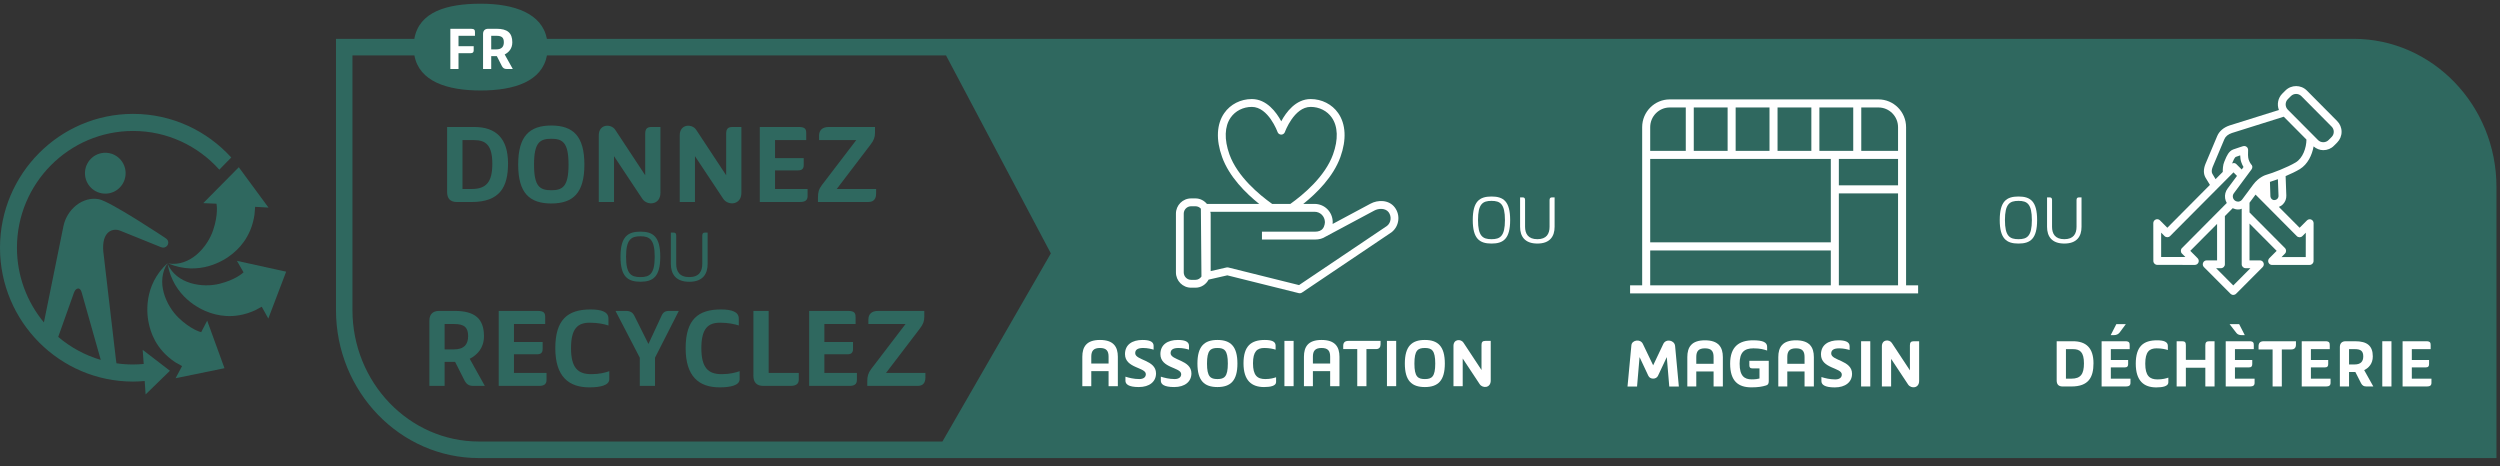 <svg width="295" height="55" viewBox="0 0 295 55" fill="none" xmlns="http://www.w3.org/2000/svg">
<rect x="0" y="0" width="295" height="55" fill="#333333" stroke="none"/>
<g clip-path="url(#clip0_47_1462)">
<path d="M277.719 4.583H64.536C63.953 1.578 60.693 0.438 56.719 0.438C52.724 0.438 49.448 1.391 48.891 4.583H39.646V36.578C39.646 46.214 47.214 54.052 56.51 54.052H294.583V22.057C294.583 12.422 287.016 4.583 277.719 4.583ZM111.208 52.099H56.51C48.281 52.099 41.589 45.135 41.589 36.578V6.536H48.896C49.469 9.604 52.734 10.677 56.719 10.677C60.698 10.677 63.964 9.604 64.542 6.536H111.63L124 29.901" fill="#2F685F"/>
<path d="M54.104 6.276V8.141H53.141V3.396H55.573C55.984 3.396 56.047 3.542 56.047 3.802V4.224H54.104V5.448H55.896V5.938C55.896 6.151 55.802 6.276 55.542 6.276" fill="white"/>
<path d="M58.604 3.396C59.87 3.396 60.453 3.88 60.453 4.99C60.453 5.745 60.031 6.177 59.552 6.427L60.51 8.141H59.792C59.516 8.141 59.359 8.047 59.229 7.807L58.625 6.62H57.964V8.141H57V4.005C57 3.62 57.219 3.396 57.609 3.396H58.604ZM57.964 5.828H58.552C59.198 5.828 59.453 5.51 59.453 4.99C59.453 4.432 59.208 4.224 58.568 4.224H57.964" fill="white"/>
<path d="M19.797 31.026C18.323 33.203 19.578 36.073 21.099 37.526C22.484 38.849 23.599 39.161 23.739 39.198L24.448 37.839L26.489 43.448L20.719 44.63L21.484 43.198L20.703 42.76C18.276 41.172 17.76 39.005 17.594 38.328C17.302 37.167 16.87 33.688 19.797 31.026Z" fill="#2F685F"/>
<path d="M19.771 31.12C20.818 33.531 23.901 34 25.932 33.479C27.739 33.021 28.594 32.271 28.739 32.135L28.734 32.125L27.958 30.781L33.766 32.057L31.661 37.589L30.885 36.193L30.125 36.604C27.489 37.823 25.396 37.109 24.739 36.891C23.609 36.516 20.453 35.026 19.771 31.12Z" fill="#2F685F"/>
<path d="M30.036 25.287C29.63 28.177 27.901 29.562 27.364 30C26.437 30.755 23.489 32.62 19.849 31.088C22.443 31.505 24.489 29.151 25.156 27.146C25.755 25.354 25.578 24.213 25.547 24.042L25.526 24.037L23.984 23.969L28.177 19.734L31.682 24.495L30.104 24.406" fill="#2F685F"/>
<path d="M12.427 22.849C11.099 22.849 10.026 21.771 10.026 20.438C10.026 19.104 11.099 18.026 12.427 18.026C13.75 18.026 14.823 19.104 14.823 20.438C14.823 21.771 13.75 22.849 12.427 22.849Z" fill="#2F685F"/>
<path d="M15.703 13.438C7.047 13.438 0 20.526 0 29.234C0 37.943 7.047 45.026 15.703 45.026C16.167 45.026 16.625 44.995 17.073 44.958L17.182 46.542L20.052 43.75L16.838 41.281L16.958 42.948C16.547 42.984 16.125 43.01 15.703 43.01C15.037 43.01 14.385 42.964 13.745 42.87L13.682 42.448L12.188 29.662C11.984 27.25 13.354 26.865 14.203 27.229L18.963 29.151C19.51 29.385 19.771 28.927 19.771 28.927C19.771 28.927 20.078 28.448 19.531 28.094C19.531 28.094 13.037 23.766 11.656 23.505C9.766 23.151 7.896 24.688 7.484 26.693L5.182 38.047C3.198 35.656 2 32.583 2 29.234C2 21.635 8.146 15.453 15.703 15.453C19.74 15.453 23.37 17.219 25.88 20.021L27.287 18.583C24.417 15.427 20.287 13.438 15.703 13.438ZM8.714 34.573C8.917 34.01 9.224 34.042 9.224 34.042C9.224 34.042 9.5 33.984 9.651 34.552L11.891 42.469C10.026 41.922 8.318 40.984 6.87 39.755" fill="#2F685F"/>
<path d="M176 28.74C174.588 28.74 173.786 28.172 173.786 25.969C173.786 23.75 174.588 23.188 176 23.188C177.406 23.188 178.198 23.75 178.198 25.969C178.198 28.172 177.406 28.74 176 28.74ZM176 23.703C174.958 23.703 174.406 24.057 174.406 25.969C174.406 27.87 174.958 28.224 176 28.224C177.026 28.224 177.583 27.87 177.583 25.969C177.583 24.057 177.026 23.703 176 23.703Z" fill="white"/>
<path d="M179.37 26.766V23.292H179.682C179.88 23.292 179.958 23.385 179.958 23.62V26.755C179.958 27.578 180.318 28.224 181.411 28.224C182.505 28.224 182.849 27.578 182.849 26.755V23.62C182.849 23.385 182.937 23.292 183.135 23.292H183.443V26.766C183.443 27.901 182.885 28.739 181.411 28.739C179.932 28.739 179.37 27.901 179.37 26.766Z" fill="white"/>
<path d="M238.182 28.74C236.766 28.74 235.969 28.172 235.969 25.969C235.969 23.75 236.766 23.188 238.182 23.188C239.589 23.188 240.38 23.75 240.38 25.969C240.38 28.172 239.589 28.74 238.182 28.74ZM238.182 23.703C237.141 23.703 236.583 24.057 236.583 25.969C236.583 27.87 237.141 28.224 238.182 28.224C239.208 28.224 239.76 27.87 239.76 25.969C239.76 24.057 239.208 23.703 238.182 23.703Z" fill="white"/>
<path d="M241.552 26.766V23.292H241.865C242.062 23.292 242.141 23.385 242.141 23.62V26.755C242.141 27.578 242.495 28.224 243.588 28.224C244.682 28.224 245.031 27.578 245.031 26.755V23.62C245.031 23.385 245.12 23.292 245.318 23.292H245.62V26.766C245.62 27.901 245.068 28.739 243.588 28.739C242.115 28.739 241.552 27.901 241.552 26.766Z" fill="white"/>
<path d="M275.781 14.281L272.208 10.682C271.51 9.984 270.375 9.984 269.677 10.682L269.307 11.052C268.792 11.573 268.661 12.333 268.911 12.979L263.078 14.807C262.38 15.047 261.88 15.474 261.635 16.042C261.521 16.307 260.245 19.338 260.24 19.354C259.995 19.974 260 20.516 260.25 20.958C260.385 21.193 260.604 21.557 260.771 21.818L255.745 26.875L254.875 26C254.745 25.87 254.547 25.828 254.375 25.901C254.203 25.974 254.089 26.141 254.089 26.328L254.094 30.792C254.094 31.047 254.302 31.255 254.557 31.255L258.99 31.26C259.177 31.26 259.344 31.146 259.417 30.974C259.49 30.797 259.448 30.599 259.318 30.469L258.453 29.599L261.615 26.422V30.724H260.385C260.203 30.724 260.031 30.833 259.964 31.01C259.891 31.182 259.927 31.38 260.062 31.516L263.203 34.667C263.292 34.755 263.406 34.802 263.526 34.802C263.646 34.802 263.766 34.755 263.854 34.667L266.995 31.516C267.125 31.38 267.167 31.182 267.094 31.01C267.021 30.833 266.854 30.724 266.667 30.724H265.443V26.38L268.646 29.599L267.776 30.474C267.646 30.604 267.609 30.807 267.677 30.979C267.75 31.156 267.922 31.266 268.104 31.266L272.542 31.26C272.797 31.26 273 31.052 273 30.797L273.005 26.338C273.005 26.146 272.896 25.979 272.724 25.906C272.552 25.833 272.349 25.88 272.219 26.01L271.354 26.875L268.906 24.417C269.094 24.344 269.266 24.234 269.406 24.083C269.667 23.812 269.797 23.453 269.786 23.078L269.703 20.781C270.312 20.521 270.932 20.229 271.385 19.953C272.307 19.385 272.823 18.307 273.005 17.276C273.328 17.552 273.724 17.719 274.151 17.719C274.625 17.719 275.078 17.536 275.411 17.193L275.781 16.823C276.12 16.484 276.307 16.031 276.307 15.552C276.307 15.073 276.12 14.62 275.781 14.281ZM264.521 20L263.875 19.354C263.74 19.219 263.552 19.219 263.385 19.286L263.411 19.229C263.505 18.995 263.687 18.562 263.833 18.51C263.979 18.458 264.167 18.396 264.344 18.333C264.354 18.599 264.385 18.891 264.464 19.12C264.542 19.359 264.646 19.562 264.734 19.708L264.521 20ZM257.474 29.927L257.875 30.328H255.016V27.453L255.417 27.859C255.599 28.036 255.891 28.036 256.068 27.859L263.552 20.338L263.964 20.755L262.854 22.25C262.609 22.578 262.505 22.984 262.562 23.391C262.594 23.594 262.661 23.786 262.76 23.953L257.474 29.271C257.385 29.354 257.339 29.474 257.339 29.599C257.339 29.724 257.385 29.838 257.474 29.927ZM265.552 31.646L263.526 33.682L261.5 31.646H262.073C262.328 31.646 262.536 31.443 262.536 31.188V25.495L263.458 24.568C263.656 24.656 263.865 24.719 264.078 24.719C264.156 24.719 264.229 24.713 264.302 24.703C264.38 24.693 264.448 24.651 264.521 24.625V31.188C264.521 31.443 264.729 31.646 264.984 31.646H265.552ZM271.677 27.864L272.083 27.458L272.078 30.333L269.219 30.338L269.625 29.927C269.802 29.75 269.802 29.453 269.625 29.271L265.443 25.068V23.922L266.156 22.963L271.026 27.864C271.208 28.042 271.5 28.042 271.677 27.864ZM268.865 23.109C268.87 23.234 268.823 23.359 268.734 23.453C268.651 23.542 268.531 23.599 268.401 23.604C268.151 23.646 267.917 23.406 267.906 23.141L267.854 21.463C268.089 21.396 268.411 21.286 268.792 21.146L268.865 23.109ZM270.906 19.156C269.927 19.75 268.068 20.453 267.51 20.599C267.292 20.656 266.536 20.906 265.875 21.786L264.573 23.542C264.474 23.677 264.333 23.76 264.172 23.786C264.005 23.797 263.849 23.766 263.719 23.667C263.589 23.568 263.5 23.422 263.479 23.26C263.453 23.099 263.495 22.938 263.594 22.807L265.682 19.989C265.823 19.797 265.812 19.542 265.63 19.385C265.625 19.38 265.453 19.172 265.339 18.823C265.25 18.562 265.255 18.016 265.276 17.729C265.286 17.573 265.224 17.422 265.104 17.328C265.021 17.26 264.922 17.229 264.818 17.229C264.771 17.229 264.724 17.234 264.677 17.25C264.677 17.25 263.937 17.484 263.521 17.635C262.99 17.828 262.74 18.427 262.557 18.87L262.464 19.094C262.302 19.458 262.281 19.979 262.286 20.286L261.437 21.141C261.302 20.922 261.151 20.672 261.057 20.505C260.948 20.312 260.964 20.042 261.094 19.703C261.094 19.703 262.365 16.682 262.479 16.417C262.62 16.088 262.922 15.844 263.37 15.693L269.484 13.771L271.521 15.823L272.161 16.469C272.151 17.458 271.734 18.651 270.906 19.156ZM275.13 16.167L274.76 16.536C274.432 16.864 273.865 16.864 273.536 16.536L272.948 15.943L269.958 12.938C269.625 12.594 269.625 12.047 269.958 11.708L270.328 11.338C270.667 11 271.214 11 271.557 11.338L275.13 14.938C275.292 15.099 275.385 15.318 275.385 15.552C275.385 15.786 275.292 16.005 275.13 16.167Z" fill="white"/>
<path d="M224.917 33.667V15.005C224.917 13.198 223.453 11.729 221.661 11.729H197.031C195.234 11.729 193.776 13.198 193.776 15.005V33.667H192.349V34.62H226.338V33.667H224.917ZM216.984 22.823H223.969V33.667H216.984V22.823ZM194.724 18.755H216.036V28.599H194.724V18.755ZM223.969 21.87H216.984V18.755H223.969V21.87ZM216.51 17.802H214.687V12.682H218.682V17.802H216.51ZM213.74 17.802H209.75V12.682H213.74V17.802ZM208.802 17.802H204.807V12.682H208.802V17.802ZM203.859 17.802H199.865V12.682H203.859V17.802ZM223.969 15.005V17.802H219.63V12.682H221.661C222.932 12.682 223.969 13.724 223.969 15.005ZM197.031 12.682H198.922V17.802H194.724V15.005C194.724 13.724 195.76 12.682 197.031 12.682ZM194.724 29.552H216.036V33.667H194.724" fill="white"/>
<path d="M53.927 23.838C53.12 23.838 52.76 23.417 52.76 22.651V14.984H55.953C58.484 14.984 59.948 16.287 59.948 19.297C59.948 22.083 58.974 23.838 55.635 23.838H53.927ZM54.573 22.302H55.651C57.448 22.302 58.094 21.406 58.094 19.323C58.094 17.094 57.302 16.531 55.922 16.531H54.573" fill="#2F685F"/>
<path d="M65.057 24.01C62.469 24.01 61.146 22.766 61.146 19.422C61.146 16.068 62.469 14.812 65.057 14.812C67.63 14.812 68.958 16.068 68.958 19.422C68.958 22.766 67.63 24.01 65.057 24.01ZM65.057 16.375C63.693 16.375 63.016 16.818 63.016 19.422C63.016 22.01 63.693 22.448 65.057 22.448C66.396 22.448 67.088 22.01 67.088 19.422C67.088 16.818 66.396 16.375 65.057 16.375Z" fill="#2F685F"/>
<path d="M72.453 23.838H70.656V15.969C70.656 14.609 72.109 14.578 72.599 15.318L76.135 20.682V15.797C76.135 15.229 76.323 14.984 76.896 14.984H77.932V22.75C77.932 24.198 76.38 24.312 75.791 23.458L72.453 18.427" fill="#2F685F"/>
<path d="M82.005 23.838H80.208V15.969C80.208 14.609 81.661 14.578 82.151 15.318L85.687 20.682V15.797C85.687 15.229 85.875 14.984 86.448 14.984H87.484V22.75C87.484 24.198 85.932 24.312 85.344 23.458L82.005 18.427" fill="#2F685F"/>
<path d="M94.26 14.984C95.037 14.984 95.135 15.26 95.135 15.75V16.531H91.453V18.656H94.838V19.469C94.838 19.87 94.677 20.104 94.172 20.104H91.453V22.302H95.297V23.125C95.297 23.646 94.995 23.833 94.406 23.833H89.656V14.984" fill="#2F685F"/>
<path d="M103.25 14.984V15.662C103.25 16.156 103.135 16.531 102.745 17.037L98.734 22.302H103.38V22.854C103.38 23.401 103.151 23.833 102.474 23.833H96.521V23.287C96.521 22.693 96.62 22.318 96.995 21.823L101.036 16.531H96.651V15.995C96.651 15.375 97.036 14.984 97.786 14.984" fill="#2F685F"/>
<path d="M75.573 33.245C74.068 33.245 73.219 32.641 73.219 30.297C73.219 27.938 74.068 27.333 75.573 27.333C77.073 27.333 77.911 27.938 77.911 30.297C77.911 32.641 77.073 33.245 75.573 33.245ZM75.573 27.88C74.463 27.88 73.875 28.261 73.875 30.297C73.875 32.328 74.463 32.698 75.573 32.698C76.666 32.698 77.255 32.328 77.255 30.297C77.255 28.261 76.666 27.88 75.573 27.88Z" fill="#2F685F"/>
<path d="M79.161 31.146V27.448H79.495C79.708 27.448 79.792 27.547 79.792 27.802V31.135C79.792 32.01 80.172 32.698 81.333 32.698C82.5 32.698 82.87 32.01 82.87 31.135V27.802C82.87 27.547 82.963 27.448 83.172 27.448H83.5V31.146C83.5 32.354 82.906 33.25 81.333 33.25C79.766 33.25 79.161 32.354 79.161 31.146Z" fill="#2F685F"/>
<path d="M53.656 36.688C56.016 36.688 57.109 37.594 57.109 39.667C57.109 41.068 56.318 41.875 55.427 42.339L57.208 45.536H55.87C55.354 45.536 55.068 45.365 54.823 44.917L53.703 42.703H52.464V45.536H50.667V37.828C50.667 37.104 51.068 36.688 51.802 36.688H53.656ZM52.464 41.229H53.557C54.766 41.229 55.239 40.635 55.239 39.667C55.239 38.625 54.781 38.234 53.583 38.234H52.464" fill="#2F685F"/>
<path d="M63.453 36.688C64.229 36.688 64.333 36.964 64.333 37.453V38.234H60.646V40.359H64.031V41.172C64.031 41.573 63.87 41.807 63.37 41.807H60.646V44.005H64.49V44.828C64.49 45.349 64.187 45.536 63.599 45.536H58.849V36.688" fill="#2F685F"/>
<path d="M71.797 38.406C71.307 38.25 70.573 38.078 69.594 38.078C68.188 38.078 67.38 38.74 67.38 41.083C67.38 43.427 68.213 44.151 69.771 44.151C70.776 44.151 71.406 43.964 71.896 43.802V44.74C71.896 45.479 70.818 45.708 69.542 45.708C67.109 45.708 65.526 44.438 65.526 41.083C65.526 37.682 67.021 36.516 69.682 36.516C70.963 36.516 71.797 36.786 71.797 37.594" fill="#2F685F"/>
<path d="M73.87 36.688C74.359 36.688 74.661 36.875 74.849 37.25L76.516 40.589L78.068 37.25C78.24 36.859 78.484 36.688 78.958 36.688H80.099L77.292 42.208V45.536H75.495V42.208L72.63 36.688" fill="#2F685F"/>
<path d="M87.177 38.406C86.688 38.25 85.953 38.078 84.974 38.078C83.568 38.078 82.76 38.74 82.76 41.083C82.76 43.427 83.594 44.151 85.146 44.151C86.156 44.151 86.787 43.964 87.276 43.802V44.74C87.276 45.479 86.198 45.708 84.917 45.708C82.49 45.708 80.906 44.438 80.906 41.083C80.906 37.682 82.401 36.516 85.062 36.516C86.338 36.516 87.177 36.786 87.177 37.594" fill="#2F685F"/>
<path d="M94.255 44.005V44.797C94.255 45.318 93.906 45.536 93.286 45.536H90.083C89.276 45.536 88.901 45.115 88.901 44.323V36.688H90.703V44.005" fill="#2F685F"/>
<path d="M100.078 36.688C100.854 36.688 100.958 36.964 100.958 37.453V38.234H97.276V40.359H100.656V41.172C100.656 41.573 100.495 41.807 99.995 41.807H97.276V44.005H101.115V44.828C101.115 45.349 100.812 45.536 100.224 45.536H95.479V36.688" fill="#2F685F"/>
<path d="M109.068 36.688V37.365C109.068 37.854 108.953 38.234 108.568 38.74L104.552 44.005H109.198V44.552C109.198 45.104 108.969 45.536 108.292 45.536H102.339V44.984C102.339 44.396 102.443 44.021 102.812 43.526L106.854 38.234H102.469V37.698C102.469 37.078 102.854 36.688 103.604 36.688" fill="#2F685F"/>
<path d="M128.771 45.568H127.714V42.099C127.714 40.922 128.208 40.115 129.797 40.115C131.396 40.115 131.906 40.922 131.906 42.099V45.568H130.812V43.792H128.771V45.568ZM130.812 42.896V42.089C130.812 41.411 130.562 41.062 129.797 41.062C129.031 41.062 128.771 41.411 128.771 42.089V42.896" fill="white"/>
<path d="M136.125 41.261C135.906 41.193 135.432 41.062 134.901 41.062C134.286 41.062 133.953 41.245 133.953 41.672C133.953 42.536 136.411 42.448 136.411 44.062C136.411 45.042 135.63 45.672 134.38 45.672C133.141 45.672 132.802 45.318 132.802 44.927V44.448C133.208 44.578 133.792 44.729 134.432 44.729C134.922 44.729 135.208 44.516 135.208 44.151C135.208 43.328 132.75 43.464 132.75 41.786C132.75 40.667 133.599 40.115 134.818 40.115C135.536 40.115 136.125 40.266 136.125 40.797" fill="white"/>
<path d="M140.302 41.261C140.083 41.193 139.609 41.062 139.078 41.062C138.458 41.062 138.13 41.245 138.13 41.672C138.13 42.536 140.588 42.448 140.588 44.062C140.588 45.042 139.807 45.672 138.557 45.672C137.318 45.672 136.979 45.318 136.979 44.927V44.448C137.385 44.578 137.963 44.729 138.609 44.729C139.094 44.729 139.38 44.516 139.38 44.151C139.38 43.328 136.927 43.464 136.927 41.786C136.927 40.667 137.776 40.115 138.99 40.115C139.713 40.115 140.302 40.266 140.302 40.797" fill="white"/>
<path d="M143.661 45.672C142.099 45.672 141.297 44.917 141.297 42.901C141.297 40.875 142.099 40.115 143.661 40.115C145.214 40.115 146.016 40.875 146.016 42.901C146.016 44.917 145.214 45.672 143.661 45.672ZM143.661 41.062C142.839 41.062 142.427 41.328 142.427 42.901C142.427 44.464 142.839 44.729 143.661 44.729C144.469 44.729 144.885 44.464 144.885 42.901C144.885 41.328 144.469 41.062 143.661 41.062Z" fill="white"/>
<path d="M150.521 41.261C150.224 41.167 149.781 41.062 149.193 41.062C148.339 41.062 147.854 41.464 147.854 42.875C147.854 44.292 148.354 44.729 149.297 44.729C149.901 44.729 150.286 44.615 150.578 44.516V45.083C150.578 45.531 149.927 45.672 149.156 45.672C147.687 45.672 146.734 44.901 146.734 42.875C146.734 40.823 147.635 40.115 149.245 40.115C150.016 40.115 150.521 40.281 150.521 40.771" fill="white"/>
<path d="M151.562 45.568H152.646V40.224H151.562V45.568Z" fill="white"/>
<path d="M154.922 45.568H153.865V42.099C153.865 40.922 154.354 40.115 155.943 40.115C157.542 40.115 158.057 40.922 158.057 42.099V45.568H156.958V43.792H154.922V45.568ZM156.958 42.896V42.089C156.958 41.411 156.708 41.062 155.943 41.062C155.182 41.062 154.922 41.411 154.922 42.089V42.896" fill="white"/>
<path d="M162.906 40.224V40.636C162.906 40.974 162.745 41.193 162.365 41.193H161.24V45.568H160.156V41.193H158.5V40.823C158.5 40.438 158.672 40.224 159.125 40.224" fill="white"/>
<path d="M163.661 45.568H164.75V40.224H163.661V45.568Z" fill="white"/>
<path d="M168.135 45.672C166.573 45.672 165.771 44.917 165.771 42.901C165.771 40.875 166.573 40.115 168.135 40.115C169.687 40.115 170.49 40.875 170.49 42.901C170.49 44.917 169.687 45.672 168.135 45.672ZM168.135 41.062C167.312 41.062 166.901 41.328 166.901 42.901C166.901 44.464 167.312 44.729 168.135 44.729C168.943 44.729 169.359 44.464 169.359 42.901C169.359 41.328 168.943 41.062 168.135 41.062Z" fill="white"/>
<path d="M172.599 45.568H171.51V40.818C171.51 39.995 172.391 39.979 172.682 40.422L174.818 43.661V40.708C174.818 40.37 174.932 40.224 175.281 40.224H175.906V44.911C175.906 45.786 174.969 45.854 174.609 45.339L172.599 42.302" fill="white"/>
<path d="M193.469 42.136L193.172 45.609H192.047L192.505 40.734C192.563 40.136 193.536 39.943 193.849 40.563L195.073 43.109L196.281 40.563C196.594 39.943 197.594 40.136 197.661 40.823L198.104 45.609H196.974L196.682 42.136L195.635 44.359C195.422 44.786 194.719 44.786 194.51 44.354" fill="white"/>
<path d="M200.161 45.604H199.104V42.141C199.104 40.964 199.599 40.156 201.182 40.156C202.781 40.156 203.297 40.964 203.297 42.141V45.604H202.203V43.833H200.161V45.604ZM202.203 42.932V42.13C202.203 41.448 201.948 41.104 201.182 41.104C200.422 41.104 200.161 41.448 200.161 42.13V42.932" fill="white"/>
<path d="M206.812 43.474C206.505 43.474 206.422 43.344 206.422 43.094V42.578H208.713V44.984C208.713 45.312 208.594 45.422 208.391 45.484C207.937 45.625 207.453 45.708 206.661 45.708C205.135 45.708 204.156 44.995 204.156 42.917C204.156 40.901 205.213 40.156 206.87 40.156C208.042 40.156 208.521 40.396 208.521 40.927V41.365C208.151 41.24 207.713 41.104 206.906 41.104C205.823 41.104 205.276 41.573 205.276 42.917C205.276 44.349 205.823 44.766 206.698 44.766C207.203 44.766 207.437 44.708 207.62 44.661V43.474" fill="white"/>
<path d="M210.901 45.604H209.839V42.141C209.839 40.964 210.333 40.156 211.922 40.156C213.521 40.156 214.036 40.964 214.036 42.141V45.604H212.937V43.833H210.901V45.604ZM212.937 42.932V42.13C212.937 41.448 212.687 41.104 211.922 41.104C211.161 41.104 210.901 41.448 210.901 42.13V42.932" fill="white"/>
<path d="M218.255 41.302C218.036 41.234 217.557 41.104 217.026 41.104C216.411 41.104 216.083 41.286 216.083 41.714C216.083 42.578 218.542 42.49 218.542 44.104C218.542 45.083 217.76 45.714 216.505 45.714C215.266 45.714 214.927 45.365 214.927 44.969V44.49C215.333 44.62 215.917 44.771 216.557 44.771C217.047 44.771 217.333 44.562 217.333 44.193C217.333 43.37 214.875 43.505 214.875 41.828C214.875 40.708 215.724 40.156 216.943 40.156C217.661 40.156 218.255 40.307 218.255 40.844" fill="white"/>
<path d="M219.609 45.604H220.693V40.266H219.609V45.604Z" fill="white"/>
<path d="M223.151 45.604H222.062V40.859C222.062 40.036 222.943 40.021 223.234 40.464L225.37 43.703V40.75C225.37 40.411 225.484 40.266 225.833 40.266H226.458V44.953C226.458 45.823 225.521 45.896 225.161 45.38L223.151 42.344" fill="white"/>
<path d="M243.391 45.604C242.906 45.604 242.688 45.354 242.688 44.891V40.266H244.615C246.146 40.266 247.031 41.047 247.031 42.865C247.031 44.547 246.437 45.604 244.427 45.604H243.391ZM243.781 44.682H244.432C245.516 44.682 245.906 44.141 245.906 42.88C245.906 41.536 245.432 41.198 244.599 41.198H243.781" fill="white"/>
<path d="M250.771 40.266C251.24 40.266 251.302 40.427 251.302 40.724V41.198H249.078V42.479H251.12V42.969C251.12 43.214 251.021 43.354 250.719 43.354H249.078V44.682H251.396V45.177C251.396 45.489 251.213 45.604 250.854 45.604H247.99V40.266H250.771ZM250.849 38.245L250.12 39.234C249.953 39.443 249.729 39.547 249.427 39.547H249.062L249.729 38.245" fill="white"/>
<path d="M255.807 41.302C255.51 41.208 255.068 41.104 254.479 41.104C253.625 41.104 253.141 41.505 253.141 42.917C253.141 44.333 253.646 44.771 254.583 44.771C255.187 44.771 255.573 44.656 255.865 44.562V45.125C255.865 45.573 255.213 45.714 254.443 45.714C252.974 45.714 252.021 44.943 252.021 42.917C252.021 40.87 252.922 40.156 254.531 40.156C255.302 40.156 255.807 40.323 255.807 40.812" fill="white"/>
<path d="M257.49 40.266C257.844 40.266 257.932 40.411 257.932 40.75V42.464H260.229V40.75C260.229 40.411 260.344 40.266 260.693 40.266H261.318V45.604H260.229V43.391H257.932V45.604H256.844V40.266" fill="white"/>
<path d="M265.417 40.266C265.885 40.266 265.948 40.427 265.948 40.724V41.198H263.724V42.479H265.766V42.969C265.766 43.214 265.667 43.354 265.365 43.354H263.724V44.682H266.042V45.177C266.042 45.489 265.859 45.604 265.5 45.604H262.635V40.266H265.417ZM264.219 38.245L264.885 39.547H264.531C264.271 39.547 264.047 39.479 263.906 39.302L263.089 38.245" fill="white"/>
<path d="M270.922 40.266V40.677C270.922 41.016 270.755 41.234 270.375 41.234H269.255V45.604H268.167V41.234H266.51V40.865C266.51 40.479 266.682 40.266 267.135 40.266" fill="white"/>
<path d="M274.38 40.266C274.849 40.266 274.911 40.427 274.911 40.724V41.198H272.687V42.479H274.729V42.969C274.729 43.214 274.635 43.354 274.328 43.354H272.687V44.682H275.005V45.177C275.005 45.49 274.823 45.604 274.469 45.604H271.604V40.266" fill="white"/>
<path d="M277.906 40.266C279.333 40.266 279.99 40.812 279.99 42.062C279.99 42.911 279.516 43.401 278.974 43.677L280.052 45.604H279.245C278.932 45.604 278.76 45.505 278.609 45.229L277.932 43.896H277.187V45.604H276.104V40.953C276.104 40.516 276.344 40.266 276.786 40.266H277.906ZM277.187 43.005H277.849C278.573 43.005 278.865 42.646 278.865 42.062C278.865 41.432 278.583 41.198 277.865 41.198H277.187" fill="white"/>
<path d="M281.109 45.604H282.193V40.266H281.109V45.604Z" fill="white"/>
<path d="M286.286 40.266C286.755 40.266 286.818 40.427 286.818 40.724V41.198H284.594V42.479H286.63V42.969C286.63 43.214 286.536 43.354 286.234 43.354H284.594V44.682H286.911V45.177C286.911 45.49 286.729 45.604 286.37 45.604H283.505V40.266" fill="white"/>
<path d="M164.578 24.469C163.875 23.547 162.573 23.568 161.714 24.037L157.25 26.427C157.266 26.281 157.26 26.177 157.26 26.151C157.224 24.979 156.286 24.062 155.12 24.062H153.786C155.365 22.802 157.323 20.87 158.167 18.531C158.906 16.484 158.812 14.641 157.906 13.344C157.187 12.307 155.969 11.688 154.661 11.688C152.896 11.688 151.755 13.25 151.187 14.312C150.615 13.25 149.474 11.688 147.714 11.688C146.401 11.688 145.187 12.302 144.464 13.344C143.557 14.641 143.469 16.484 144.208 18.531C145.052 20.875 147.01 22.802 148.583 24.062H142.417C142.089 23.672 141.615 23.412 141.068 23.412H140.552C139.562 23.412 138.76 24.219 138.76 25.208V32.146C138.76 33.141 139.562 33.948 140.552 33.948H141.068C141.745 33.948 142.312 33.557 142.615 32.995L144.823 32.49L153.266 34.594C153.302 34.604 153.339 34.604 153.375 34.604C153.469 34.604 153.557 34.578 153.63 34.526L164.198 27.412C165.109 26.708 165.281 25.385 164.578 24.469ZM145.073 18.219C144.443 16.458 144.495 14.917 145.219 13.875C145.771 13.083 146.703 12.615 147.714 12.615C149.672 12.615 150.74 15.547 150.75 15.578C150.818 15.76 150.99 15.885 151.187 15.885C151.38 15.885 151.552 15.76 151.62 15.578C151.63 15.547 152.698 12.615 154.661 12.615C155.672 12.615 156.604 13.083 157.151 13.875C157.88 14.917 157.932 16.458 157.297 18.219C156.349 20.849 153.781 22.979 152.26 24.062H150.115C148.594 22.984 146.026 20.854 145.073 18.219ZM141.068 33.021H140.552C140.073 33.021 139.682 32.63 139.682 32.146V25.208C139.682 24.729 140.073 24.338 140.552 24.338H141.068C141.323 24.338 141.547 24.453 141.703 24.625L141.771 32.615C141.771 32.62 141.776 32.625 141.776 32.625C141.615 32.859 141.37 33.021 141.068 33.021ZM163.661 26.662L153.286 33.641L144.937 31.562C144.901 31.557 144.865 31.552 144.828 31.552C144.792 31.552 144.76 31.557 144.724 31.562L142.859 31.99V25.208C142.859 25.13 142.823 25.068 142.818 24.99H155.12C155.781 24.99 156.318 25.51 156.339 26.188C156.339 26.193 156.349 26.708 156.036 27.037C156 27.073 155.964 27.104 155.922 27.135L155.708 27.25C155.557 27.307 155.38 27.338 155.172 27.338H148.911V28.266H155.172C155.661 28.266 156.073 28.151 156.411 27.927L162.156 24.854C162.677 24.562 163.474 24.547 163.849 25.031C164.24 25.547 164.146 26.287 163.661 26.662Z" fill="white"/>
</g>
<defs>
<clipPath id="clip0_47_1462">
<rect width="295" height="55" fill="white"/>
</clipPath>
</defs>
</svg>
